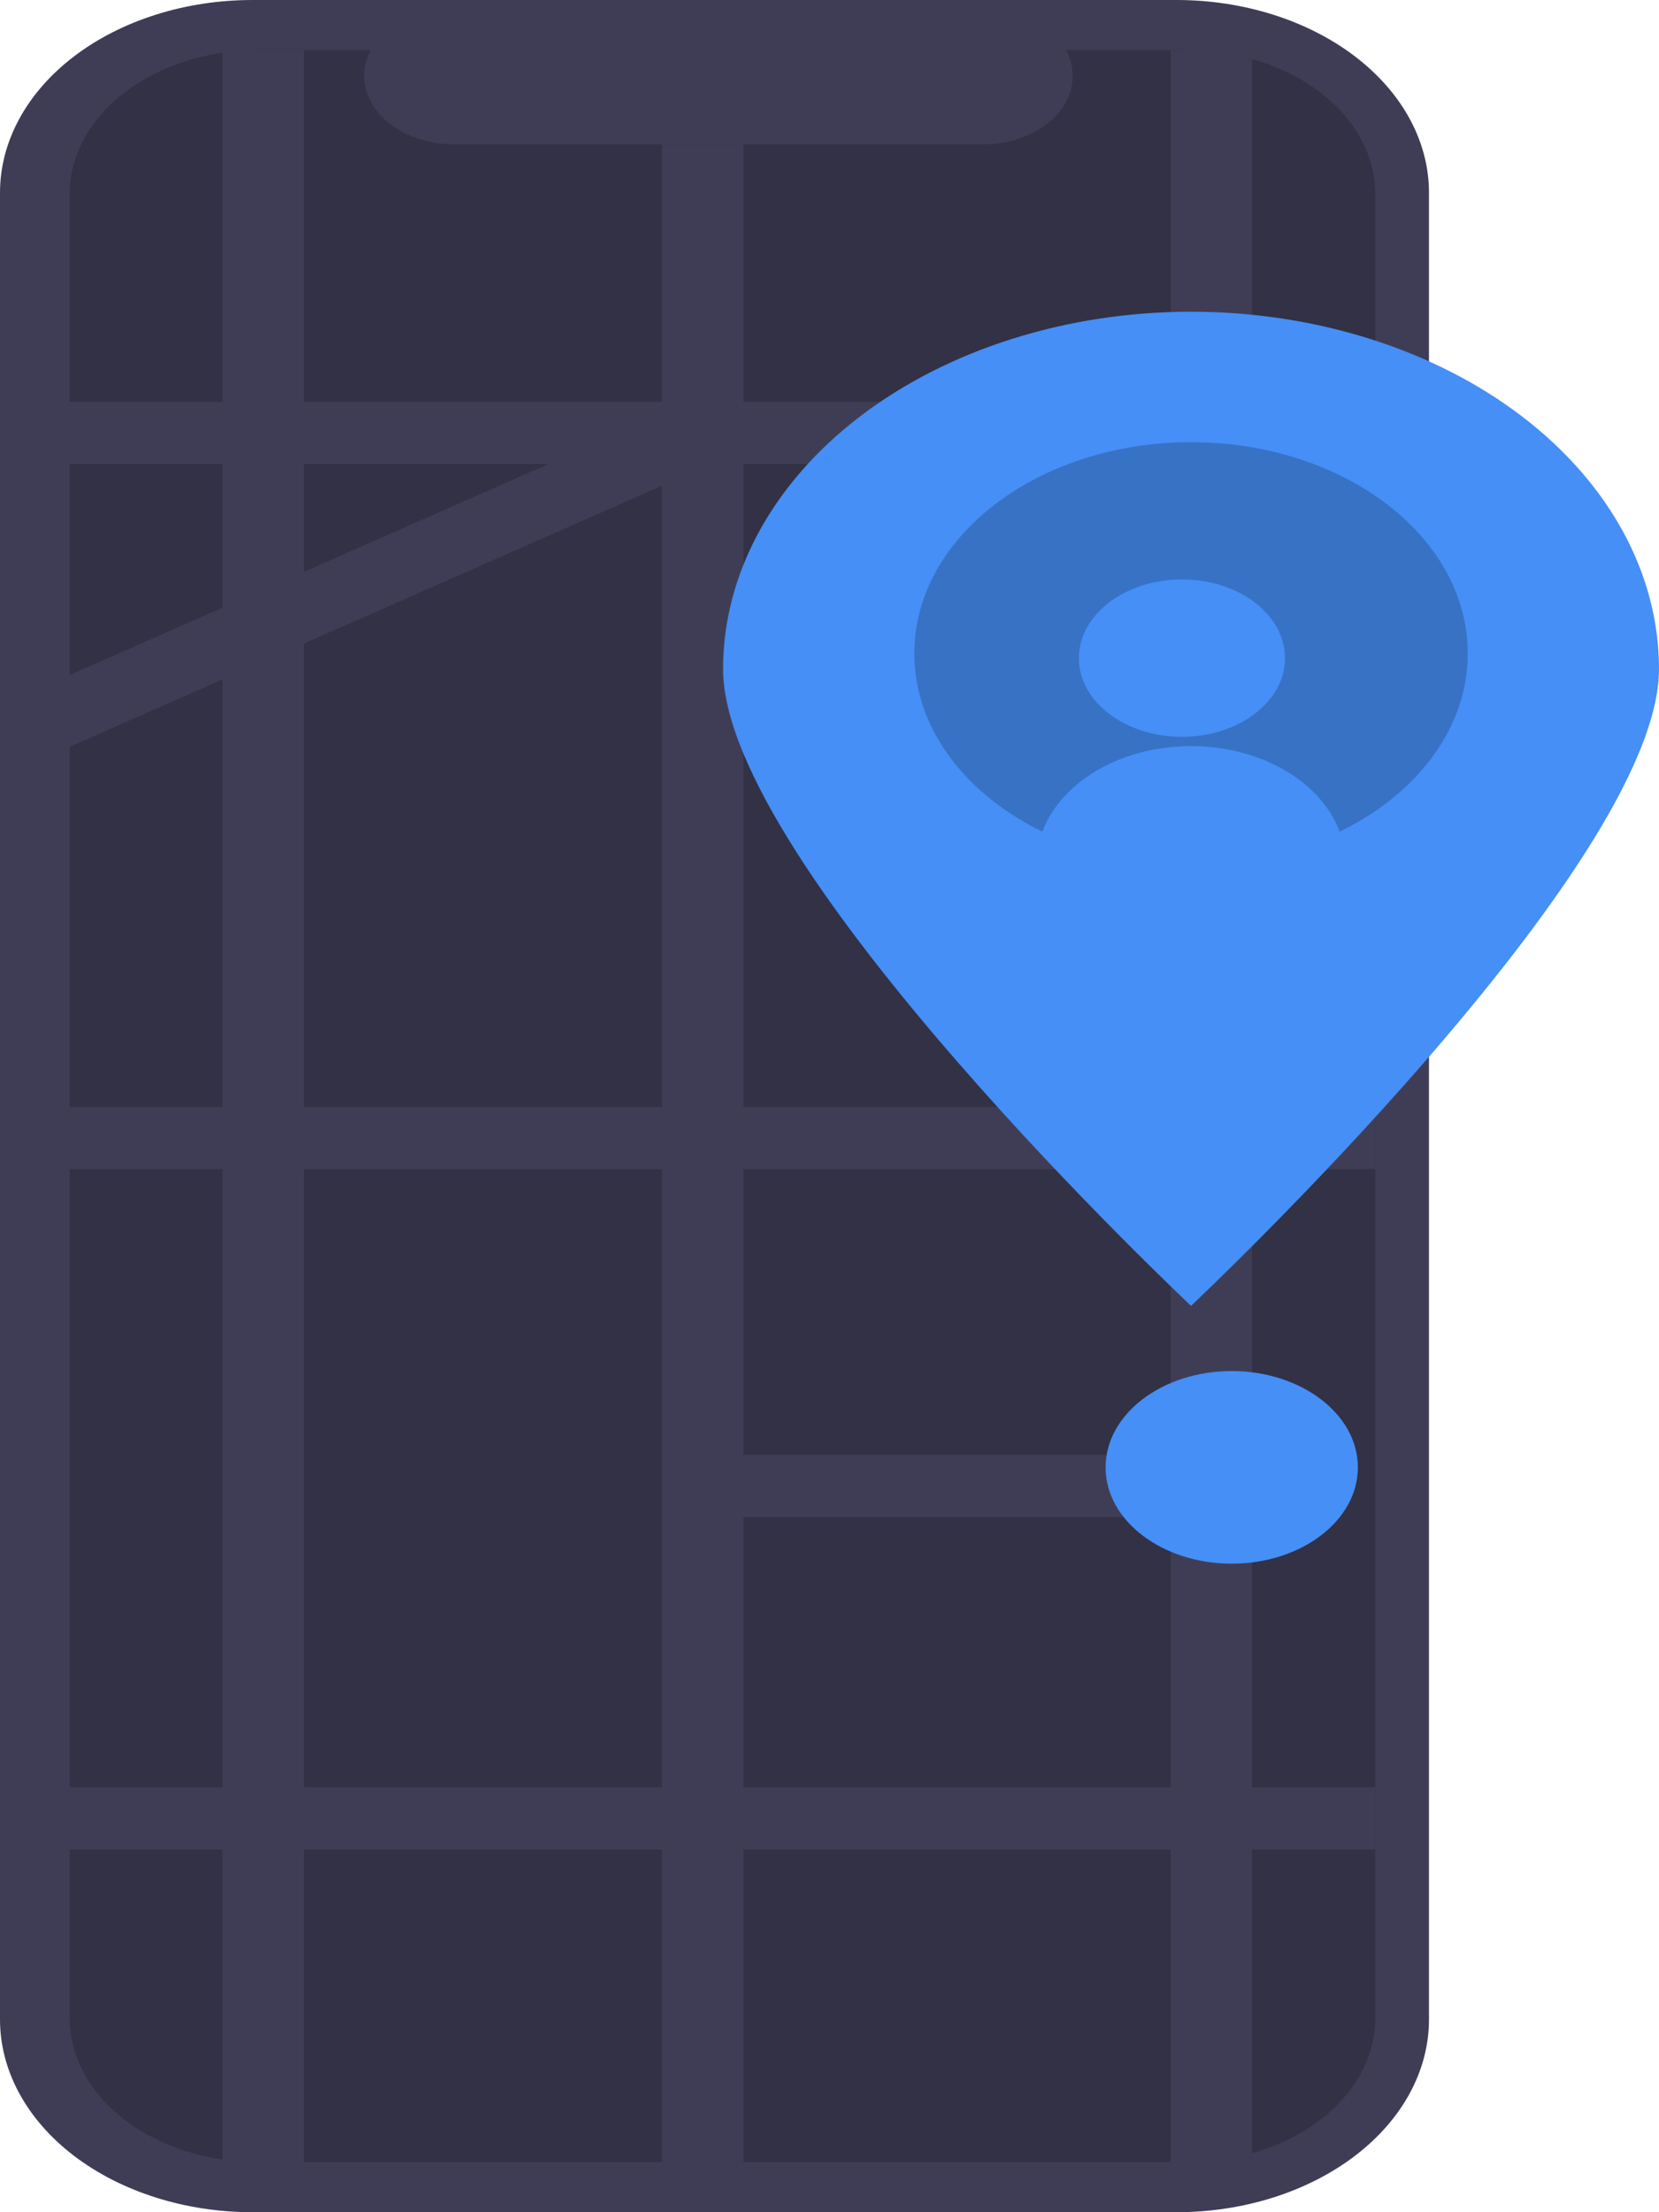 <svg width="300" height="400" viewBox="0 0 300 400" fill="none" xmlns="http://www.w3.org/2000/svg">
<path d="M261.284 95.055H258.405V34.847C258.405 30.271 257.224 25.739 254.93 21.512C252.636 17.284 249.273 13.442 245.034 10.206C240.795 6.971 235.763 4.404 230.224 2.653C224.685 0.901 218.749 -1.69658e-05 212.754 2.39512e-10H45.65C39.655 -1.10646e-05 33.719 0.901 28.18 2.653C22.642 4.404 17.61 6.971 13.371 10.206C9.132 13.442 5.769 17.284 3.475 21.512C1.181 25.739 -6.76435e-06 30.271 0 34.847V365.153C-6.76437e-06 369.729 1.181 374.261 3.475 378.488C5.769 382.716 9.132 386.558 13.371 389.794C17.61 393.029 22.642 395.596 28.181 397.347C33.719 399.099 39.655 400 45.65 400H212.754C218.749 400 224.686 399.099 230.224 397.347C235.763 395.596 240.795 393.029 245.034 389.794C249.273 386.558 252.636 382.716 254.93 378.488C257.224 374.261 258.405 369.729 258.405 365.153V137.912H261.284V95.055Z" fill="#3F3D56"/>
<path opacity="0.2" d="M248.689 35.092V364.912C248.693 368.331 247.814 371.716 246.102 374.875C244.39 378.034 241.879 380.904 238.713 383.321C235.546 385.738 231.786 387.655 227.648 388.962C223.51 390.268 219.075 390.939 214.597 390.936H46.69C42.212 390.939 37.778 390.267 33.64 388.96C29.502 387.653 25.743 385.736 22.576 383.319C19.41 380.902 16.899 378.033 15.187 374.874C13.474 371.716 12.595 368.33 12.598 364.912V35.092C12.595 31.673 13.474 28.288 15.187 25.13C16.899 21.971 19.41 19.102 22.576 16.684C25.743 14.267 29.502 12.351 33.64 11.044C37.778 9.737 42.212 9.065 46.69 9.068H67.058C66.055 10.945 65.672 12.982 65.944 14.998C66.215 17.015 67.131 18.95 68.613 20.633C70.095 22.315 72.096 23.694 74.44 24.647C76.784 25.6 79.399 26.099 82.055 26.099H177.79C180.445 26.099 183.061 25.6 185.405 24.647C187.749 23.694 189.75 22.315 191.232 20.633C192.713 18.95 193.63 17.015 193.901 14.998C194.172 12.982 193.789 10.945 192.786 9.068H214.597C219.075 9.064 223.51 9.735 227.648 11.042C231.786 12.349 235.546 14.266 238.713 16.683C241.879 19.1 244.39 21.97 246.102 25.129C247.814 28.288 248.693 31.673 248.689 35.092Z" fill="black"/>
<path d="M54.961 9.068V390.936H46.69C44.527 390.939 42.368 390.783 40.244 390.47V9.534C42.368 9.221 44.527 9.065 46.69 9.068L54.961 9.068Z" fill="#3F3D56"/>
<path d="M134.433 26.099H119.716V390.936H134.433V26.099Z" fill="#3F3D56"/>
<path d="M226.415 10.674V389.33C222.632 390.396 218.63 390.94 214.597 390.936H211.698V9.068H214.597C218.63 9.064 222.632 9.608 226.415 10.674Z" fill="#3F3D56"/>
<path d="M248.689 72.653H12.598V83.888H248.689V72.653Z" fill="#3F3D56"/>
<path d="M248.689 200.162H12.598V211.396H248.689V200.162Z" fill="#3F3D56"/>
<path d="M241.132 263.074H122.659V274.308H241.132V263.074Z" fill="#3F3D56"/>
<path d="M248.689 120.399H119.716V131.633H248.689V120.399Z" fill="#3F3D56"/>
<path d="M130.349 83.135L128.642 83.888L119.716 87.82L54.961 116.36L40.244 122.848L12.598 135.032V122.056L40.244 109.873L54.961 103.39L99.208 83.888L119.716 74.85L122.991 73.406L130.349 83.135Z" fill="#3F3D56"/>
<path d="M248.689 323.177H12.598V334.411H248.689V323.177Z" fill="#3F3D56"/>
<path d="M300 120.961C300 156.637 215.377 236.112 215.377 236.112C215.377 236.112 130.754 156.637 130.754 120.961C130.754 103.829 139.669 87.398 155.539 75.284C171.409 63.169 192.933 56.364 215.377 56.364C237.82 56.364 259.345 63.169 275.214 75.284C291.084 87.398 300 103.829 300 120.961Z" fill="#458FF6"/>
<path opacity="0.2" d="M215.377 156.349C243.012 156.349 265.415 139.247 265.415 118.152C265.415 97.057 243.012 79.956 215.377 79.956C187.742 79.956 165.339 97.057 165.339 118.152C165.339 139.247 187.742 156.349 215.377 156.349Z" fill="black"/>
<path d="M213.732 133.23C224.027 133.23 232.374 126.859 232.374 119C232.374 111.141 224.027 104.77 213.732 104.77C203.437 104.77 195.09 111.141 195.09 119C195.09 126.859 203.437 133.23 213.732 133.23Z" fill="#458FF6"/>
<path d="M242.835 160.281C243.614 157.192 243.49 154.01 242.47 150.963C241.451 147.915 239.562 145.077 236.938 142.652C234.315 140.227 231.022 138.274 227.294 136.934C223.567 135.593 219.497 134.898 215.377 134.898C211.257 134.898 207.187 135.593 203.46 136.934C199.732 138.274 196.439 140.227 193.815 142.652C191.192 145.077 189.303 147.915 188.284 150.963C187.264 154.01 187.14 157.192 187.919 160.281H242.835Z" fill="#458FF6"/>
<path d="M222.735 282.734C235.334 282.734 245.547 274.938 245.547 265.321C245.547 255.704 235.334 247.908 222.735 247.908C210.137 247.908 199.924 255.704 199.924 265.321C199.924 274.938 210.137 282.734 222.735 282.734Z" fill="#458FF6"/>
</svg>
